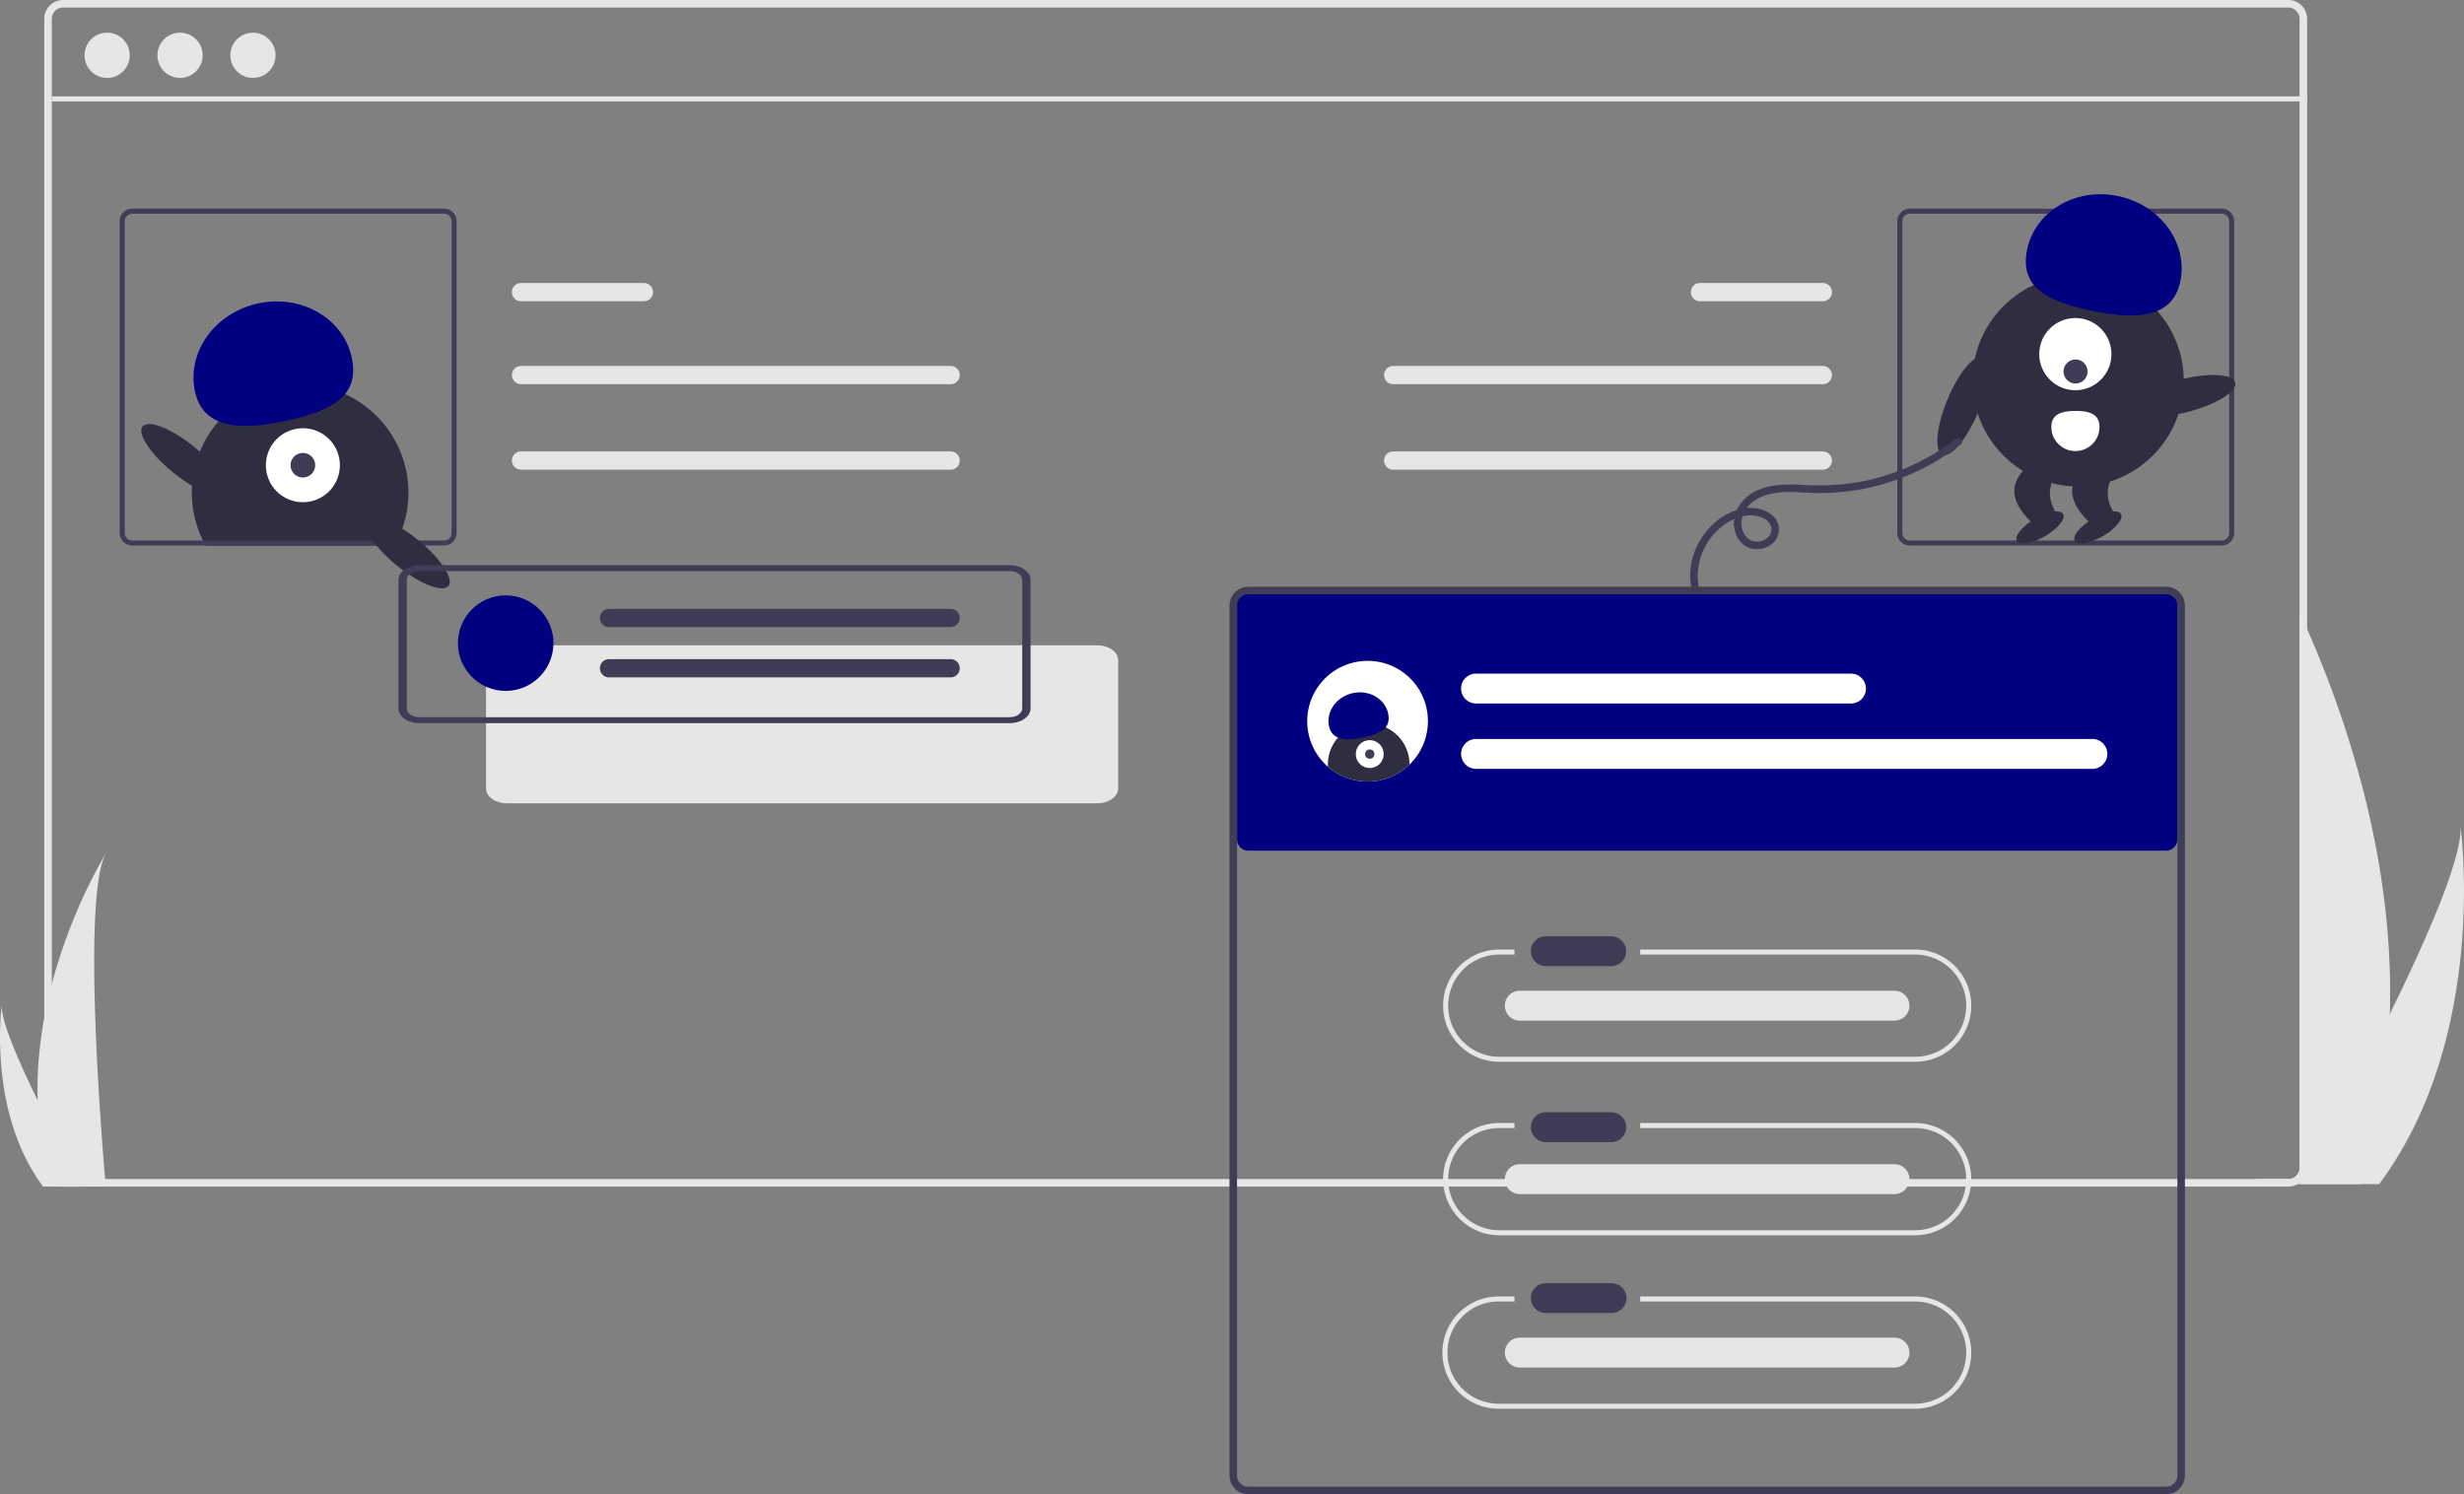 <svg id="a5a6e2e0-10cc-4ff4-a9a1-60a047953d16" data-name="Layer 1" xmlns="http://www.w3.org/2000/svg" width="980" height="594.385" viewBox="0 0 980 594.385"><rect x="0" y="0" width="980" height="594.385" fill="#808080" stroke="none"/><path d="M1020.106,152.808h-885a7.503,7.503,0,0,0-7.5,7.5v457a7.503,7.503,0,0,0,7.5,7.5h885a7.53,7.53,0,0,0,6.03-3.06,6.567,6.567,0,0,0,.95-1.72,7.234,7.234,0,0,0,.52-2.72v-457A7.503,7.503,0,0,0,1020.106,152.808Zm4.5,464.5a4.507,4.507,0,0,1-4.5,4.5h-885a4.507,4.507,0,0,1-4.5-4.5v-457a4.507,4.507,0,0,1,4.5-4.5h885a4.507,4.507,0,0,1,4.5,4.5Z" transform="translate(-110 -152.808)" fill="#e6e6e6"/><path id="a7fa35fd-6343-4c7d-bffa-edf3207f3b92" data-name="Path 40" d="M317.164,298.378a3.625,3.625,0,0,0,0,7.249h170.878a3.625,3.625,0,0,0,.119-7.249q-.06-.001-.119,0Z" transform="translate(-110 -152.808)" fill="#e6e6e6"/><path id="ab6fdd8c-2729-46a7-820c-8bc436468813" data-name="Path 40" d="M317.164,265.378a3.625,3.625,0,0,0,0,7.249h48.878a3.625,3.625,0,0,0,.119-7.249q-.06-.001-.119,0Z" transform="translate(-110 -152.808)" fill="#e6e6e6"/><path id="a01fe1c8-ee6f-45d9-a685-f0d827ea9125" data-name="Path 40" d="M317.164,332.378a3.625,3.625,0,0,0,0,7.249h170.878a3.625,3.625,0,0,0,.119-7.249q-.06-.001-.119,0Z" transform="translate(-110 -152.808)" fill="#e6e6e6"/><path id="a656137b-e162-470a-b235-9e9e70a6b83f" data-name="Path 40" d="M835.049,298.378a3.625,3.625,0,0,1,0,7.249h-170.878a3.625,3.625,0,1,1-.119-7.249q.059-.001.119,0Z" transform="translate(-110 -152.808)" fill="#e6e6e6"/><path id="ab51dad3-2e04-4951-ae1a-30de5d5a2f94" data-name="Path 40" d="M835.049,265.378a3.625,3.625,0,0,1,0,7.249h-48.878a3.625,3.625,0,0,1-.119-7.249q.059-.001.119,0Z" transform="translate(-110 -152.808)" fill="#e6e6e6"/><path id="bf1d7626-f896-438d-a0f7-98819d5cb6e1" data-name="Path 40" d="M835.049,332.378a3.625,3.625,0,0,1,0,7.249h-170.878a3.625,3.625,0,1,1-.119-7.249q.059-.001.119,0Z" transform="translate(-110 -152.808)" fill="#e6e6e6"/><path id="b3e0347c-1fde-42d2-8504-0cab7eeb999a" data-name="Path 78" d="M546.432,472.34h-234.838c-4.578,0-8.288-2.643-8.293-5.9v-51.042c.005-3.257,3.715-5.9,8.293-5.9h234.838c4.578,0,8.288,2.643,8.293,5.9v51.041C554.721,469.696,551.01,472.336,546.432,472.34Z" transform="translate(-110 -152.808)" fill="#e6e6e6"/><path d="M272.434,348.768a42.831,42.831,0,0,1-4.43,19.04c-.33.68-.68,1.34-1.05,2h-75.17c-.37-.66-.72-1.32-1.05-2a43.071,43.071,0,1,1,81.7-19.04Z" transform="translate(-110 -152.808)" fill="#2f2e41"/><circle cx="120.46" cy="185.052" r="14.719" fill="#fff"/><circle cx="120.46" cy="185.052" r="4.906" fill="#3f3d56"/><path d="M187.593,308.712c-3.477-15.574,7.639-31.31,24.829-35.149s33.944,5.675,37.422,21.249-7.915,21.318-25.105,25.156S191.07,324.286,187.593,308.712Z" transform="translate(-110 -152.808)" fill="#0000808c"/><path d="M286.606,235.808h-124a5.002,5.002,0,0,0-5,5v124a5.002,5.002,0,0,0,5,5h124a5.002,5.002,0,0,0,5-5v-124A5.002,5.002,0,0,0,286.606,235.808Zm3,129a3.009,3.009,0,0,1-3,3h-124a3.009,3.009,0,0,1-3-3v-124a3.009,3.009,0,0,1,3-3h124a3.009,3.009,0,0,1,3,3Z" transform="translate(-110 -152.808)" fill="#3f3d56"/><path d="M993.606,235.808h-124a5.002,5.002,0,0,0-5,5v124a5.002,5.002,0,0,0,5,5h124a5.002,5.002,0,0,0,5-5v-124A5.002,5.002,0,0,0,993.606,235.808Zm3,129a3.009,3.009,0,0,1-3,3h-124a3.009,3.009,0,0,1-3-3v-124a3.009,3.009,0,0,1,3-3h124a3.009,3.009,0,0,1,3,3Z" transform="translate(-110 -152.808)" fill="#3f3d56"/><rect x="20.606" y="38.33" width="897" height="2" fill="#e6e6e6"/><circle cx="42.606" cy="22" r="9" fill="#e6e6e6"/><circle cx="71.606" cy="22" r="9" fill="#e6e6e6"/><circle cx="100.606" cy="22" r="9" fill="#e6e6e6"/><ellipse cx="272.039" cy="372.65" rx="6.594" ry="21.006" transform="translate(-298.748 196.414) rotate(-50.959)" fill="#2f2e41"/><ellipse cx="183.039" cy="335.65" rx="6.594" ry="21.006" transform="translate(-302.951 113.593) rotate(-50.959)" fill="#2f2e41"/><path id="b7f0d0fe-5878-4d7b-9169-ef767dd243e7" data-name="Path 78" d="M511.59,440.458H276.752c-4.578,0-8.288-2.643-8.293-5.9v-51.042c.005-3.257,3.715-5.9,8.293-5.9H511.59c4.578,0,8.288,2.643,8.293,5.9v51.041C519.879,437.814,516.168,440.454,511.59,440.458Zm-234.838-60.484c-2.747,0-4.973,1.586-4.976,3.54v51.041c0,1.954,2.229,3.538,4.976,3.54H511.59c2.747,0,4.973-1.586,4.976-3.54v-51.039c0-1.954-2.229-3.538-4.976-3.54Z" transform="translate(-110 -152.808)" fill="#3f3d56"/><circle cx="201.124" cy="255.82" r="19" fill="#0000808c"/><path id="b9068c95-bea0-463e-9980-b1b2ab5c3777" data-name="Path 40" d="M352.164,395.003a3.625,3.625,0,0,0,0,7.249h135.878a3.625,3.625,0,0,0,.119-7.249q-.06-.001-.119,0Z" transform="translate(-110 -152.808)" fill="#3f3d56"/><path id="b4ef2f28-17ab-4899-adbe-de2d22554602" data-name="Path 40" d="M352.164,415.003a3.625,3.625,0,0,0,0,7.249h135.878a3.625,3.625,0,0,0,.119-7.249q-.06-.001-.119,0Z" transform="translate(-110 -152.808)" fill="#3f3d56"/><path d="M606.5,388.192a4.505,4.505,0,0,0-4.5,4.5v94a4.505,4.505,0,0,0,4.5,4.5h365a4.505,4.505,0,0,0,4.5-4.5v-94a4.505,4.505,0,0,0-4.5-4.5Z" transform="translate(-110 -152.808)" fill="#0000808c"/><path d="M971.5,747.192h-365a7.508,7.508,0,0,1-7.5-7.5v-346a7.508,7.508,0,0,1,7.5-7.5h365a7.508,7.508,0,0,1,7.5,7.5v346A7.508,7.508,0,0,1,971.5,747.192Zm-365-358a4.505,4.505,0,0,0-4.5,4.5v346a4.505,4.505,0,0,0,4.5,4.5h365a4.505,4.505,0,0,0,4.5-4.5v-346a4.505,4.505,0,0,0-4.5-4.5Z" transform="translate(-110 -152.808)" fill="#3f3d56"/><path d="M871.845,530.508h-109.499v2h109.499a20.327,20.327,0,0,1,0,40.653H706.155a20.327,20.327,0,0,1,0-40.653h6.192v-2h-6.192a22.327,22.327,0,0,0,0,44.653H871.845a22.327,22.327,0,0,0,0-44.653Z" transform="translate(-110 -152.808)" fill="#e6e6e6"/><path d="M871.845,599.508h-109.499v2h109.499a20.327,20.327,0,0,1,0,40.653H706.155a20.327,20.327,0,0,1,0-40.653h6.192v-2h-6.192a22.327,22.327,0,0,0,0,44.653H871.845a22.327,22.327,0,0,0,0-44.653Z" transform="translate(-110 -152.808)" fill="#e6e6e6"/><path d="M871.845,668.508h-109.499v2h109.499a20.327,20.327,0,0,1,0,40.653H706.155a20.327,20.327,0,1,1,0-40.653h6.192v-2h-6.192a22.327,22.327,0,1,0,0,44.653H871.845a22.327,22.327,0,0,0,0-44.653Z" transform="translate(-110 -152.808)" fill="#e6e6e6"/><path id="a8b0d479-597c-4010-af9e-a52c1cd74b0b" data-name="Path 40" d="M724.706,525.224a5.947,5.947,0,0,0,0,11.892h26.086a5.947,5.947,0,0,0,.195-11.892q-.098-.002-.195,0Z" transform="translate(-110 -152.808)" fill="#3f3d56"/><path id="a7546b0b-85a8-4a20-88fc-d2fe18f994f7" data-name="Path 40" d="M724.706,595.224a5.947,5.947,0,0,0,0,11.892h26.086a5.947,5.947,0,0,0,.195-11.892q-.098-.002-.195,0Z" transform="translate(-110 -152.808)" fill="#3f3d56"/><path id="bacde4d6-97e6-4618-95f8-28bf875e16b4" data-name="Path 40" d="M724.706,663.224a5.947,5.947,0,0,0,0,11.892h26.086a5.947,5.947,0,1,0,.195-11.892q-.098-.002-.195,0Z" transform="translate(-110 -152.808)" fill="#3f3d56"/><path id="fd9dd827-52d7-4fa1-83f4-c293a523bb58" data-name="Path 40" d="M714.36,546.889a5.947,5.947,0,0,0,0,11.892H863.445a5.947,5.947,0,0,0,.195-11.892q-.098-.002-.195,0Z" transform="translate(-110 -152.808)" fill="#e6e6e6"/><path id="bfc71887-2ccd-4bb6-bfbb-8f0c239a6e0a" data-name="Path 40" d="M714.36,615.889a5.947,5.947,0,0,0,0,11.892H863.445a5.947,5.947,0,0,0,.195-11.892q-.098-.002-.195,0Z" transform="translate(-110 -152.808)" fill="#e6e6e6"/><path id="e6544ee3-e65e-4949-b2cc-84e2c4255103" data-name="Path 40" d="M714.36,684.889a5.947,5.947,0,0,0,0,11.892H863.445a5.947,5.947,0,0,0,.195-11.892q-.098-.002-.195,0Z" transform="translate(-110 -152.808)" fill="#e6e6e6"/><path d="M677.916,439.688a24,24,0,1,1-24-24A23.898,23.898,0,0,1,677.916,439.688Z" transform="translate(-110 -152.808)" fill="#fff"/><path id="af09933a-d45c-4314-8237-a939141c4532" data-name="Path 40" d="M696.957,420.746a5.947,5.947,0,0,0,0,11.892H846.043a5.947,5.947,0,1,0,.195-11.892q-.098-.002-.195,0Z" transform="translate(-110 -152.808)" fill="#fff"/><path id="b4790680-994e-4faf-b8ff-fb3e3aecf554" data-name="Path 40" d="M696.957,446.746a5.947,5.947,0,0,0,0,11.892H942.043a5.947,5.947,0,1,0,.195-11.892q-.098-.002-.195,0Z" transform="translate(-110 -152.808)" fill="#fff"/><path d="M1060.486,556.198a239.374,239.374,0,0,1-11.18,66.13c-.15.49-.32.98-.48,1.48h-41.7c.04-.44.09-.94.13-1.48.01-.17.03-.34.04-.52h12.81a4.507,4.507,0,0,0,4.5-4.5v-220.94c.98,2.14,1.99,4.36,3,6.67C1043.496,439.138,1062.416,495.498,1060.486,556.198Z" transform="translate(-110 -152.808)" fill="#e6e6e6"/><path d="M1057.354,622.325c-.349.497-.712.994-1.083,1.483H1024.986c.237-.423.512-.919.831-1.483,5.168-9.329,20.466-37.218,34.667-66.13,15.261-31.07,29.261-63.32,28.082-74.991C1088.928,483.836,1099.488,564.085,1057.354,622.325Z" transform="translate(-110 -152.808)" fill="#e6e6e6"/><path d="M124.982,590.488a121.427,121.427,0,0,0,5.672,33.566c.079.252.162.501.245.753H152.067c-.023-.226-.045-.478-.068-.753-1.411-16.226-9.549-114.984.181-131.872C151.33,493.553,123.341,538.93,124.982,590.488Z" transform="translate(-110 -152.808)" fill="#e6e6e6"/><path d="M126.571,624.055c.177.252.361.504.55.753H143c-.12-.215-.26-.467-.422-.753-2.623-4.735-10.388-18.891-17.596-33.566-7.746-15.771-14.852-32.14-14.254-38.064C110.544,553.76,105.184,594.493,126.571,624.055Z" transform="translate(-110 -152.808)" fill="#e6e6e6"/><ellipse cx="978.646" cy="310.233" rx="21.006" ry="6.594" transform="translate(-156.487 101.789) rotate(-14.482)" fill="#2f2e41"/><ellipse cx="890.646" cy="314.233" rx="21.006" ry="6.594" transform="translate(148.689 863.296) rotate(-67.434)" fill="#2f2e41"/><circle cx="826.532" cy="151.491" r="42.012" fill="#2f2e41"/><path d="M930.41,360.167l-12.763.059c-9.343-9.197-7.96-16.58-.106-22.867l12.763-.059C924.419,344.545,922.851,352.065,930.41,360.167Z" transform="translate(-110 -152.808)" fill="#2f2e41"/><ellipse cx="921.38" cy="362.602" rx="10.636" ry="3.989" transform="translate(-167.167 361.012) rotate(-30.266)" fill="#2f2e41"/><path d="M953.41,360.167l-12.763.059c-9.343-9.197-7.96-16.58-.106-22.867l12.763-.059C947.419,344.545,945.851,352.065,953.41,360.167Z" transform="translate(-110 -152.808)" fill="#2f2e41"/><ellipse cx="944.38" cy="362.602" rx="10.636" ry="3.989" transform="translate(-164.032 372.605) rotate(-30.266)" fill="#2f2e41"/><circle cx="825.419" cy="140.86" r="14.359" fill="#fff"/><circle cx="825.5" cy="147.767" r="4.786" fill="#3f3d56"/><path d="M977.103,265.04c3.322-15.208-7.593-30.508-24.379-34.175s-33.087,5.69-36.408,20.898,7.818,20.759,24.604,24.426S973.781,280.248,977.103,265.04Z" transform="translate(-110 -152.808)" fill="#0000808c"/><path d="M945.022,322.607a9.572,9.572,0,1,1-19.145.108l-0-.019c-.025-5.287,4.256-6.402,9.543-6.426S944.997,317.32,945.022,322.607Z" transform="translate(-110 -152.808)" fill="#fff"/><path d="M670.606,456.878v.05a23.978,23.978,0,0,1-32.44.86c-.02-.3-.03-.61-.03-.91a16.235,16.235,0,1,1,32.47,0Z" transform="translate(-110 -152.808)" fill="#2f2e41"/><circle cx="544.78" cy="299.954" r="5.55" fill="#fff"/><circle cx="544.78" cy="299.954" r="1.85" fill="#3f3d56"/><path d="M638.617,441.772c-1.311-5.872,2.88-11.805,9.361-13.253s12.798,2.14,14.11,8.012-2.984,8.038-9.466,9.485S639.929,447.644,638.617,441.772Z" transform="translate(-110 -152.808)" fill="#0000808c"/><path d="M785.789,386.636c-2.304-10.065,2.942-21.102,11.776-26.251,4.057-2.364,9.15-3.598,13.593-1.489a5.499,5.499,0,0,1,3.415,4.019,4.581,4.581,0,0,1-2.856,4.626,6.265,6.265,0,0,1-5.826-.006,7.334,7.334,0,0,1-3.223-5.817c-.432-5.743,3.97-9.946,9.049-11.742,6.507-2.302,13.521-1.225,20.258-1.069a89.868,89.868,0,0,0,19.241-1.671,91.535,91.535,0,0,0,38.65-17.644c1.521-1.185-.615-3.295-2.121-2.121a88.496,88.496,0,0,1-38.982,17.179,98.916,98.916,0,0,1-22.043,1.035c-7.033-.341-14.663-.351-20.696,3.835-4.911,3.407-7.831,9.564-5.709,15.453a9.366,9.366,0,0,0,5.438,5.787,9.595,9.595,0,0,0,7.352-.567,7.41,7.41,0,0,0,2.063-12.185c-3.888-3.622-10.143-3.868-14.92-2.157-11.003,3.939-18.658,15.652-17.97,27.313a26.011,26.011,0,0,0,.618,4.268c.431,1.881,3.324,1.085,2.893-.798Z" transform="translate(-110 -152.808)" fill="#3f3d56"/></svg>